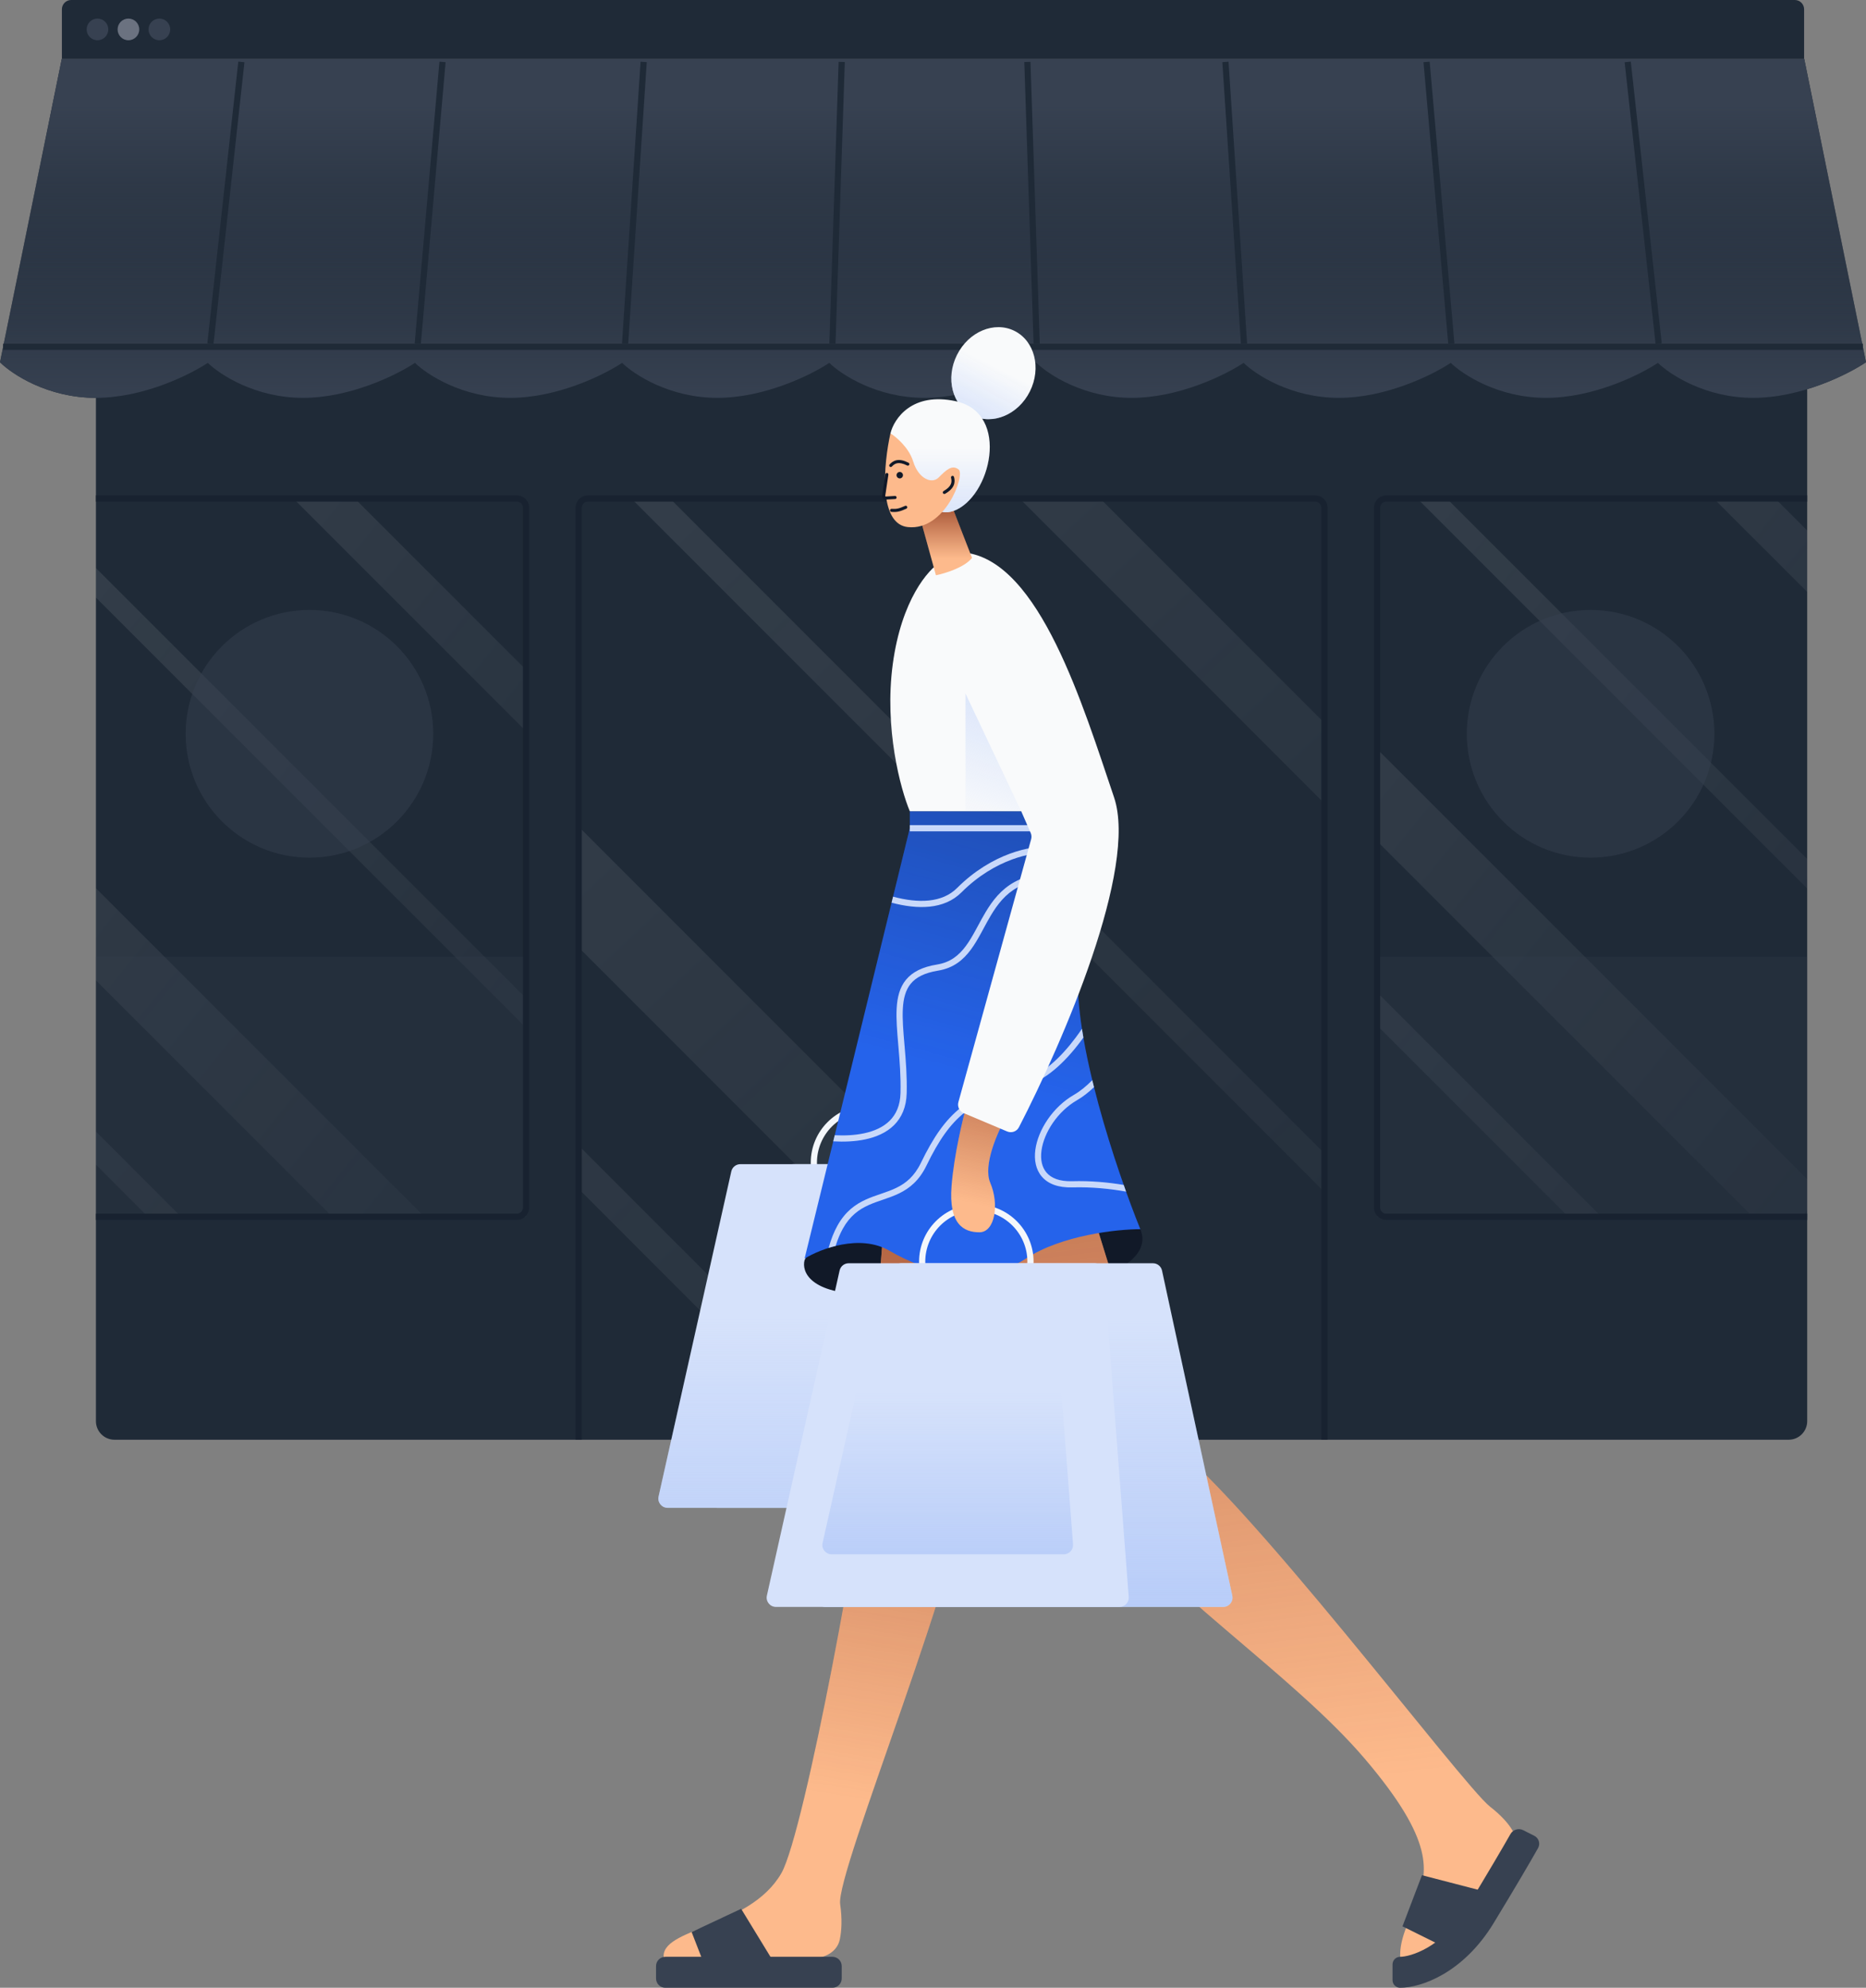 <svg class="w-auto max-w-[16rem] h-40 text-gray-800 dark:text-white" aria-hidden="true" width="603" height="642" viewBox="0 0 603 642" fill="none" xmlns="http://www.w3.org/2000/svg">
<rect x="0" y="0" width="603" height="642" fill="#808080" stroke="none"/>
<path d="M31 106C31 102.686 33.686 100 37 100H578C581.314 100 584 102.686 584 106V459C584 462.314 581.314 465 578 465H37C33.686 465 31 462.314 31 459V106Z" fill="#1F2A37"/>
<path d="M428 372.5L217 161.5H204.5L428 385V372.5Z" fill="url(#paint0_linear_204_2432)" fill-opacity="0.1"/>
<path d="M428 259.5L329.5 161H355.5L428 233.5V259.5Z" fill="url(#paint1_linear_204_2432)" fill-opacity="0.1"/>
<path d="M385 465L187 267V306L346 465H385Z" fill="url(#paint2_linear_204_2432)" fill-opacity="0.1"/>
<path d="M282 465L187 370V384L268 465H282Z" fill="url(#paint3_linear_204_2432)" fill-opacity="0.1"/>
<path fill-rule="evenodd" clip-rule="evenodd" d="M94.797 161L170 236.171V216.329L114.647 161H94.797ZM31 193.007V183.468L170 322.408V331.947L31 193.007ZM31 316.639V286.875L137.17 393H107.394L31 316.639ZM31 376.165V365.481L58.531 393H47.842L31 376.165Z" fill="url(#paint4_linear_204_2432)" fill-opacity="0.1"/>
<path fill-rule="evenodd" clip-rule="evenodd" d="M573.647 161H553.797L584 191.19V171.348L573.647 161ZM584 277.427L467.905 161.382H458.361L584 286.967V277.427ZM584 380.835L445 241.895V271.658L566.394 393H581C582.657 393 584 391.657 584 390V380.835ZM517.531 393L445 320.5V331.184L506.842 393H517.531Z" fill="url(#paint5_linear_204_2432)" fill-opacity="0.1"/>
<path d="M31 393L170 393L170 309L31 309L31 393Z" fill="#374151" fill-opacity="0.2"/>
<path d="M445 393L584 393L584 309L445 309L445 393Z" fill="#374151" fill-opacity="0.2"/>
<path fill-rule="evenodd" clip-rule="evenodd" d="M448 162H584V160H448C445.791 160 444 161.791 444 164V390C444 392.209 445.791 394 448 394H584V392H448C446.895 392 446 391.105 446 390V164C446 162.895 446.895 162 448 162Z" fill="#182230"/>
<path fill-rule="evenodd" clip-rule="evenodd" d="M190 162C188.895 162 188 162.895 188 164V465H186V164C186 161.791 187.791 160 190 160H425C427.209 160 429 161.791 429 164V465H427V164C427 162.895 426.105 162 425 162H190Z" fill="#182230"/>
<path fill-rule="evenodd" clip-rule="evenodd" d="M306 465V161H308V465H306Z" fill="#374151"/>
<path fill-rule="evenodd" clip-rule="evenodd" d="M167 162H31V160H167C169.209 160 171 161.791 171 164V390C171 392.209 169.209 394 167 394H31V392H167C168.105 392 169 391.105 169 390V164C169 162.895 168.105 162 167 162Z" fill="#182230"/>
<path d="M60 237C60 214.909 77.909 197 100 197C122.091 197 140 214.909 140 237C140 259.091 122.091 277 100 277C77.909 277 60 259.091 60 237Z" fill="#374151" fill-opacity="0.5"/>
<path d="M474 237C474 214.909 491.909 197 514 197C536.091 197 554 214.909 554 237C554 259.091 536.091 277 514 277C491.909 277 474 259.091 474 237Z" fill="#374151" fill-opacity="0.5"/>
<path fill-rule="evenodd" clip-rule="evenodd" d="M0 117L19.967 19H583.033L603 117C597.338 120.833 582.117 128.5 566.53 128.5C551.208 128.5 539.781 121.092 535.758 117.199C529.875 121.092 514.908 128.5 499.586 128.5C484.264 128.5 472.836 121.092 468.814 117.199C462.931 121.092 447.963 128.5 432.641 128.5C417.319 128.5 405.892 121.092 401.869 117.199C395.986 121.092 381.019 128.5 365.697 128.5C350.375 128.5 338.947 121.092 334.925 117.199C329.042 121.092 314.074 128.5 298.752 128.5C283.43 128.5 272.003 121.092 267.98 117.199C262.097 121.092 247.13 128.5 231.808 128.5C216.486 128.5 205.058 121.092 201.036 117.199C195.153 121.092 180.185 128.5 164.863 128.5C149.541 128.5 138.114 121.092 134.091 117.199C128.208 121.092 113.241 128.5 97.919 128.5C82.597 128.5 71.169 121.092 67.147 117.199C61.264 121.092 46.296 128.5 30.974 128.5C15.387 128.5 3.83 120.833 0 117Z" fill="#1F2A37"/>
<path fill-rule="evenodd" clip-rule="evenodd" d="M0 117L19.967 19H583.033L603 117C597.338 120.833 582.117 128.5 566.53 128.5C551.208 128.5 539.781 121.092 535.758 117.199C529.875 121.092 514.908 128.5 499.586 128.5C484.264 128.5 472.836 121.092 468.814 117.199C462.931 121.092 447.963 128.5 432.641 128.5C417.319 128.5 405.892 121.092 401.869 117.199C395.986 121.092 381.019 128.5 365.697 128.5C350.375 128.5 338.947 121.092 334.925 117.199C329.042 121.092 314.074 128.5 298.752 128.5C283.43 128.5 272.003 121.092 267.98 117.199C262.097 121.092 247.13 128.5 231.808 128.5C216.486 128.5 205.058 121.092 201.036 117.199C195.153 121.092 180.185 128.5 164.863 128.5C149.541 128.5 138.114 121.092 134.091 117.199C128.208 121.092 113.241 128.5 97.919 128.5C82.597 128.5 71.169 121.092 67.147 117.199C61.264 121.092 46.296 128.5 30.974 128.5C15.387 128.5 3.83 120.833 0 117Z" fill="url(#paint6_linear_204_2432)"/>
<path fill-rule="evenodd" clip-rule="evenodd" d="M0 117L19.967 19H583.033L603 117C597.338 120.833 582.117 128.5 566.53 128.5C551.208 128.5 539.781 121.092 535.758 117.199C529.875 121.092 514.908 128.5 499.586 128.5C484.264 128.5 472.836 121.092 468.814 117.199C462.931 121.092 447.963 128.5 432.641 128.5C417.319 128.5 405.892 121.092 401.869 117.199C395.986 121.092 381.019 128.5 365.697 128.5C350.375 128.5 338.947 121.092 334.925 117.199C329.042 121.092 314.074 128.5 298.752 128.5C283.43 128.5 272.003 121.092 267.98 117.199C262.097 121.092 247.13 128.5 231.808 128.5C216.486 128.5 205.058 121.092 201.036 117.199C195.153 121.092 180.185 128.5 164.863 128.5C149.541 128.5 138.114 121.092 134.091 117.199C128.208 121.092 113.241 128.5 97.919 128.5C82.597 128.5 71.169 121.092 67.147 117.199C61.264 121.092 46.296 128.5 30.974 128.5C15.387 128.5 3.83 120.833 0 117Z" fill="url(#paint7_linear_204_2432)"/>
<path fill-rule="evenodd" clip-rule="evenodd" d="M602 113H1V111H602V113Z" fill="#1F2A37"/>
<path fill-rule="evenodd" clip-rule="evenodd" d="M526.994 19.89L536.994 110.89L535.006 111.109L525.006 20.109L526.994 19.89Z" fill="#1F2A37"/>
<path fill-rule="evenodd" clip-rule="evenodd" d="M461.996 19.912L469.996 110.912L468.004 111.087L460.004 20.087L461.996 19.912Z" fill="#1F2A37"/>
<path fill-rule="evenodd" clip-rule="evenodd" d="M77.006 19.89L67.006 110.89L68.994 111.109L78.994 20.109L77.006 19.89Z" fill="#1F2A37"/>
<path fill-rule="evenodd" clip-rule="evenodd" d="M142.004 19.912L134.004 110.912L135.996 111.087L143.996 20.087L142.004 19.912Z" fill="#1F2A37"/>
<path fill-rule="evenodd" clip-rule="evenodd" d="M207.002 19.934L201.002 110.934L202.998 111.066L208.998 20.066L207.002 19.934Z" fill="#1F2A37"/>
<path fill-rule="evenodd" clip-rule="evenodd" d="M271 19.967L268 110.967L269.999 111.033L272.999 20.033L271 19.967Z" fill="#1F2A37"/>
<path fill-rule="evenodd" clip-rule="evenodd" d="M396.998 19.934L402.998 110.934L401.002 111.066L395.002 20.066L396.998 19.934Z" fill="#1F2A37"/>
<path fill-rule="evenodd" clip-rule="evenodd" d="M333 19.967L336 110.967L334.001 111.033L331.001 20.033L333 19.967Z" fill="#1F2A37"/>
<path d="M20 3C20 1.343 21.343 0 23 0H580C581.657 0 583 1.343 583 3V19H20V3Z" fill="#1F2A37"/>
<path d="M35 9.5C35 11.433 33.433 13 31.5 13C29.567 13 28 11.433 28 9.5C28 7.567 29.567 6 31.5 6C33.433 6 35 7.567 35 9.5Z" fill="#374151"/>
<path d="M45 9.5C45 11.433 43.433 13 41.5 13C39.567 13 38 11.433 38 9.5C38 7.567 39.567 6 41.5 6C43.433 6 45 7.567 45 9.5Z" fill="#6B7280"/>
<path d="M55 9.5C55 11.433 53.433 13 51.5 13C49.567 13 48 11.433 48 9.5C48 7.567 49.567 6 51.5 6C53.433 6 55 7.567 55 9.5Z" fill="#374151"/>
<path fill-rule="evenodd" clip-rule="evenodd" d="M280.5 392C289.613 392 297 384.613 297 375.5C297 366.387 289.613 359 280.5 359C271.387 359 264 366.387 264 375.5C264 384.613 271.387 392 280.5 392ZM280.5 394C290.717 394 299 385.717 299 375.5C299 365.283 290.717 357 280.5 357C270.283 357 262 365.283 262 375.5C262 385.717 270.283 394 280.5 394Z" fill="#F4F7FB"/>
<path d="M253.364 378.318C253.68 376.96 254.891 376 256.285 376H337.579C338.992 376 340.213 376.985 340.511 378.366L363.214 483.366C363.618 485.235 362.194 487 360.282 487H231.781C229.848 487 228.42 485.2 228.859 483.318L253.364 378.318Z" fill="#d6e2fb"/>
<path d="M253.364 378.318C253.68 376.96 254.891 376 256.285 376H337.579C338.992 376 340.213 376.985 340.511 378.366L363.214 483.366C363.618 485.235 362.194 487 360.282 487H231.781C229.848 487 228.42 485.2 228.859 483.318L253.364 378.318Z" fill="url(#paint8_linear_204_2432)"/>
<path d="M236.317 378.345C236.624 376.974 237.84 376 239.245 376H318.721C320.289 376 321.592 377.208 321.712 378.771L329.752 483.771C329.886 485.513 328.508 487 326.761 487H215.745C213.824 487 212.398 485.22 212.818 483.345L236.317 378.345Z" fill="#d6e2fb"/>
<path d="M236.317 378.345C236.624 376.974 237.84 376 239.245 376H318.721C320.289 376 321.592 377.208 321.712 378.771L329.752 483.771C329.886 485.513 328.508 487 326.761 487H215.745C213.824 487 212.398 485.22 212.818 483.345L236.317 378.345Z" fill="url(#paint9_linear_204_2432)"/>
<path d="M280.5 418C261.7 418 259 410.667 260 407L262.5 402L278 395.5L333.5 391L368.5 397C373.5 409 349.5 417 329 415.5C308.5 414 304 418 280.5 418Z" fill="#111928"/>
<path d="M472.5 619.5C464.1 629.1 459.5 632.5 452.5 632.5C452 625.5 456.5 618.5 458 614C461.162 604.513 464 595 441 568C418 541 375.5 513.5 350.5 482C330.5 456.8 315.833 412.167 311 393L350.5 383.5L375.5 464C400.5 480.5 472.5 576.5 481.5 583.5C488.7 589.1 490.167 593.5 490 595C487.667 599.167 480.9 609.9 472.5 619.5Z" fill="#FDBA8C"/>
<path d="M472.5 619.5C464.1 629.1 459.5 632.5 452.5 632.5C452 625.5 456.5 618.5 458 614C461.162 604.513 464 595 441 568C418 541 375.5 513.5 350.5 482C330.5 456.8 315.833 412.167 311 393L350.5 383.5L375.5 464C400.5 480.5 472.5 576.5 481.5 583.5C488.7 589.1 490.167 593.5 490 595C487.667 599.167 480.9 609.9 472.5 619.5Z" fill="url(#paint10_linear_204_2432)"/>
<path d="M453.212 622.157L465 628L479.924 610.943L459.505 605.645L453.212 622.157Z" fill="#374151"/>
<path fill-rule="evenodd" clip-rule="evenodd" d="M495.785 592.901C497.265 593.648 497.841 595.439 497.028 596.883C494.616 601.163 489.633 609.669 482.684 621.098C472.844 637.281 459.225 642 452.453 642C451.098 642 450 640.902 450 639.547V634.453C450 633.098 451.098 632 452.453 632C455.487 632 465.982 629.319 474.14 615.902C480.983 604.648 485.779 596.457 488.093 592.371C488.909 590.93 490.735 590.352 492.215 591.099L495.785 592.901Z" fill="#374151"/>
<path d="M262.413 632.5H214.5C213 622.5 242.116 623 252.5 605C260 592 279.5 486 280.5 466.5C281.3 450.9 284.5 409.333 286 390.5H333.5C328.334 404.667 317.4 440.1 315 468.5C312 504 270.015 604.605 271.5 615C272.198 619.888 271.957 623.621 271.383 626.399C270.552 630.417 266.516 632.5 262.413 632.5Z" fill="#FDBA8C"/>
<path d="M262.413 632.5H214.5C213 622.5 242.116 623 252.5 605C260 592 279.5 486 280.5 466.5C281.3 450.9 284.5 409.333 286 390.5H333.5C328.334 404.667 317.4 440.1 315 468.5C312 504 270.015 604.605 271.5 615C272.198 619.888 271.957 623.621 271.383 626.399C270.552 630.417 266.516 632.5 262.413 632.5Z" fill="url(#paint11_linear_204_2432)"/>
<path d="M212 635C212 633.343 213.343 632 215 632H269C270.657 632 272 633.343 272 635V639C272 640.657 270.657 642 269 642H215C213.343 642 212 640.657 212 639V635Z" fill="#374151"/>
<path d="M223.5 624L227 633L250.5 634.5L239.5 616.5L223.5 624Z" fill="#374151"/>
<path d="M294 267.5V262H344C345.333 269.167 350.5 289.3 348.5 312.5C346.5 335.7 361 378.5 368.5 397C361 397 343.1 398.9 331.5 406.5C317 416 299.5 411 287.5 404C277.9 398.4 265.167 403.333 260 406.5L294 267.5Z" fill="#2563eb"/>
<path d="M294 267.5V262H344C345.333 269.167 350.5 289.3 348.5 312.5C346.5 335.7 361 378.5 368.5 397C361 397 343.1 398.9 331.5 406.5C317 416 299.5 411 287.5 404C277.9 398.4 265.167 403.333 260 406.5L294 267.5Z" fill="url(#paint12_linear_204_2432)"/>
<path fill-rule="evenodd" clip-rule="evenodd" d="M288.118 291.544L288.594 289.601C296.784 291.794 304.45 291.636 309.293 286.793C320.702 275.384 333.453 273.15 338.569 273.502L338.431 275.498C333.88 275.184 321.698 277.216 310.707 288.207C305.085 293.829 296.494 293.777 288.118 291.544ZM269.264 368.624L269.748 366.648C272.929 366.813 276.204 366.672 279.205 366.034C282.512 365.332 285.409 364.043 287.494 361.976C289.558 359.93 290.906 357.046 291 352.977C291.124 347.662 290.722 342.68 290.332 338.109L290.277 337.468L290.277 337.468C289.908 333.172 289.568 329.205 289.751 325.76C289.944 322.135 290.719 318.931 292.775 316.435C294.841 313.926 298.07 312.286 302.84 311.513C307.134 310.817 309.894 308.545 312.156 305.477C313.298 303.929 314.304 302.187 315.315 300.339C315.58 299.855 315.846 299.362 316.115 298.864L316.115 298.864C316.861 297.481 317.629 296.058 318.454 294.675C320.709 290.895 323.494 287.232 327.905 284.833C332.323 282.429 338.24 281.365 346.635 282.509L346.365 284.491C338.26 283.386 332.802 284.446 328.861 286.59C324.912 288.737 322.353 292.043 320.171 295.7C319.37 297.043 318.633 298.409 317.893 299.78L317.892 299.782C317.62 300.287 317.347 300.793 317.07 301.299C316.051 303.161 314.991 305.001 313.766 306.664C311.293 310.018 308.116 312.684 303.16 313.487C298.679 314.214 295.972 315.699 294.319 317.706C292.656 319.726 291.931 322.428 291.749 325.866C291.573 329.168 291.902 333.006 292.276 337.367L292.324 337.938C292.715 342.508 293.126 347.588 293 353.023C292.894 357.554 291.371 360.949 288.902 363.396C286.455 365.822 283.158 367.239 279.62 367.991C276.306 368.695 272.713 368.829 269.264 368.624ZM270.041 402.406C269.263 402.599 268.503 402.814 267.769 403.046C268.571 400.161 269.535 397.794 270.631 395.833C273.196 391.241 276.445 388.939 279.85 387.401C281.413 386.695 283.016 386.148 284.562 385.62L284.562 385.62L284.901 385.504C286.568 384.934 288.169 384.372 289.699 383.625C292.711 382.155 295.468 379.962 297.6 375.564C301.629 367.253 305.459 361.726 310.503 357.717C315.541 353.713 321.701 351.295 330.244 349.033C336.706 347.323 342.701 341.68 347.612 335.114C348.31 334.18 348.984 333.232 349.631 332.278C349.775 333.213 349.929 334.158 350.093 335.11C349.805 335.513 349.511 335.913 349.213 336.312C344.233 342.97 337.894 349.077 330.756 350.967C322.299 353.206 316.459 355.538 311.747 359.283C307.04 363.024 303.37 368.247 299.4 376.436C297.047 381.288 293.937 383.783 290.576 385.422C288.92 386.23 287.209 386.828 285.548 387.396L285.228 387.506L285.228 387.506C283.663 388.04 282.146 388.558 280.673 389.224C277.573 390.624 274.692 392.665 272.377 396.808C271.517 398.349 270.73 400.188 270.041 402.406ZM363.125 382.703C363.382 383.435 363.639 384.157 363.893 384.866C358.819 383.953 352.827 383.32 346.528 383.5C341.961 383.63 338.689 382.358 336.689 380.045C334.7 377.744 334.141 374.61 334.571 371.369C335.427 364.918 340.247 357.53 347 353.634C349.076 352.436 351.078 350.792 352.973 348.864C353.155 349.617 353.341 350.37 353.53 351.124C351.78 352.799 349.93 354.252 348 355.366C341.753 358.97 337.323 365.832 336.554 371.632C336.171 374.515 336.706 377.006 338.202 378.737C339.686 380.454 342.289 381.62 346.471 381.501C352.458 381.329 358.174 381.874 363.125 382.703Z" fill="#c8d8fa"/>
<path fill-rule="evenodd" clip-rule="evenodd" d="M333.5 268.5H294V266.5H333.5V268.5Z" fill="#c8d8fa"/>
<path fill-rule="evenodd" clip-rule="evenodd" d="M315.5 424C324.613 424 332 416.613 332 407.5C332 398.387 324.613 391 315.5 391C306.387 391 299 398.387 299 407.5C299 416.613 306.387 424 315.5 424ZM315.5 426C325.717 426 334 417.717 334 407.5C334 397.283 325.717 389 315.5 389C305.283 389 297 397.283 297 407.5C297 417.717 305.283 426 315.5 426Z" fill="#F4F7FB"/>
<path d="M288.364 410.318C288.68 408.96 289.891 408 291.285 408H372.579C373.992 408 375.213 408.985 375.511 410.366L398.214 515.366C398.618 517.235 397.194 519 395.282 519H266.781C264.848 519 263.42 517.2 263.859 515.318L288.364 410.318Z" fill="#d6e2fb"/>
<path d="M288.364 410.318C288.68 408.96 289.891 408 291.285 408H372.579C373.992 408 375.213 408.985 375.511 410.366L398.214 515.366C398.618 517.235 397.194 519 395.282 519H266.781C264.848 519 263.42 517.2 263.859 515.318L288.364 410.318Z" fill="url(#paint13_linear_204_2432)"/>
<path d="M271.317 410.345C271.624 408.974 272.84 408 274.245 408H353.721C355.289 408 356.592 409.208 356.712 410.771L364.752 515.771C364.886 517.513 363.508 519 361.761 519H250.745C248.824 519 247.398 517.22 247.818 515.345L271.317 410.345Z" fill="#d6e2fb"/>
<path d="M281.737 427.344C282.044 425.974 283.26 425 284.664 425H338.314C339.882 425 341.185 426.207 341.305 427.771L346.752 498.771C346.885 500.513 345.508 502 343.76 502H268.746C266.825 502 265.399 500.219 265.819 498.344L281.737 427.344Z" fill="url(#paint14_linear_204_2432)"/>
<path d="M307.5 383C308.3 373 311.166 361.167 312.5 356.5L325 361C322.333 365.667 317.6 376.4 320 382C323 389 321.5 398 316.5 398C311.5 398 306.5 395.5 307.5 383Z" fill="#FDBA8C"/>
<path d="M307.5 383C308.3 373 311.166 361.167 312.5 356.5L325 361C322.333 365.667 317.6 376.4 320 382C323 389 321.5 398 316.5 398C311.5 398 306.5 395.5 307.5 383Z" fill="url(#paint15_linear_204_2432)"/>
<path d="M288.5 214.5C291.3 193.7 300 183.833 304 181.5L312 178.5C336 181.5 350 228 360 257.5C367.764 280.403 343.506 336.551 329.271 364.069C328.556 365.45 326.9 366.037 325.467 365.434L311.431 359.523C310.041 358.938 309.301 357.412 309.704 355.958L333.216 271.027C333.4 270.363 333.349 269.655 333.073 269.024L330 262H294C291 254.833 285.7 235.3 288.5 214.5Z" fill="#F9FAFB"/>
<path d="M312 224L330 262H312V224Z" fill="url(#paint16_linear_204_2432)"/>
<path d="M302.445 185.797L297.689 168.505L306.335 160.292L314.116 180.177C311.695 183.289 305.326 185.22 302.445 185.797Z" fill="#FDBA8C"/>
<path d="M302.445 185.797L297.689 168.505L306.335 160.292L314.116 180.177C311.695 183.289 305.326 185.22 302.445 185.797Z" fill="url(#paint17_linear_204_2432)"/>
<path d="M332.825 126.392C329.072 133.932 320.75 137.416 314.237 134.174C307.724 130.931 305.488 122.191 309.241 114.652C312.994 107.112 321.317 103.628 327.829 106.87C334.342 110.112 336.579 118.853 332.825 126.392Z" fill="#F9FAFB"/>
<path d="M332.825 126.392C329.072 133.932 320.75 137.416 314.237 134.174C307.724 130.931 305.488 122.191 309.241 114.652C312.994 107.112 321.317 103.628 327.829 106.87C334.342 110.112 336.579 118.853 332.825 126.392Z" fill="url(#paint18_linear_204_2432)"/>
<path d="M308.929 129.6C294.75 126.487 288.9 135.22 287.747 139.975C290.485 149.773 298.381 168.506 308.064 165.047C320.168 160.724 326.653 133.49 308.929 129.6Z" fill="#F9FAFB"/>
<path d="M308.929 129.6C294.75 126.487 288.9 135.22 287.747 139.975C290.485 149.773 298.381 168.506 308.064 165.047C320.168 160.724 326.653 133.49 308.929 129.6Z" fill="url(#paint19_linear_204_2432)"/>
<path d="M309.793 151.646C311.955 153.375 305.47 171.531 293.366 170.234C289.182 169.786 287.161 165.879 286.39 160.807C286.332 160.429 285.988 160.89 285.944 160.5C285.901 160.12 286.158 158.89 286.127 158.5C285.632 152.236 286.656 144.844 287.746 139.975C289.62 141.127 293.712 144.557 295.096 149.053C296.825 154.672 301.147 156.401 303.309 154.24C305.637 151.912 307.632 149.917 309.793 151.646Z" fill="#FDBA8C"/>
<path d="M291.782 153.302C291.877 153.868 291.496 154.404 290.93 154.5C290.363 154.596 289.827 154.215 289.731 153.648C289.635 153.082 290.017 152.545 290.583 152.45C291.149 152.354 291.686 152.735 291.782 153.302Z" fill="#111928"/>
<path fill-rule="evenodd" clip-rule="evenodd" d="M289.96 149.613C289.237 149.745 288.7 150.15 288.216 150.676C288.029 150.879 287.713 150.892 287.51 150.705C287.307 150.518 287.294 150.201 287.481 149.998C288.039 149.392 288.759 148.815 289.781 148.629C290.798 148.444 292.03 148.661 293.589 149.452C293.835 149.577 293.933 149.878 293.808 150.125C293.683 150.371 293.382 150.469 293.136 150.344C291.693 149.611 290.689 149.481 289.96 149.613Z" fill="#111928"/>
<path fill-rule="evenodd" clip-rule="evenodd" d="M286.663 152.763C286.936 152.804 287.124 153.058 287.084 153.331L286.066 160.135C286.047 160.256 286.146 160.363 286.268 160.356L289.21 160.178C289.486 160.161 289.723 160.371 289.739 160.647C289.756 160.923 289.546 161.16 289.27 161.176L286.329 161.354C285.571 161.4 284.964 160.737 285.077 159.987L286.095 153.183C286.135 152.91 286.39 152.722 286.663 152.763Z" fill="#111928"/>
<path fill-rule="evenodd" clip-rule="evenodd" d="M290.256 164.214C290.876 164.067 291.516 163.805 292.49 163.378C292.743 163.267 293.038 163.382 293.149 163.635C293.26 163.888 293.145 164.183 292.892 164.293C291.926 164.717 291.207 165.016 290.487 165.187C289.754 165.361 289.041 165.398 288.078 165.332C287.803 165.314 287.595 165.075 287.613 164.8C287.632 164.524 287.871 164.316 288.146 164.335C289.044 164.396 289.65 164.358 290.256 164.214Z" fill="#111928"/>
<path fill-rule="evenodd" clip-rule="evenodd" d="M307.266 156.35C307.551 155.673 307.505 155.002 307.331 154.309C307.263 154.042 307.425 153.77 307.693 153.702C307.961 153.634 308.232 153.797 308.3 154.064C308.502 154.864 308.591 155.781 308.187 156.739C307.785 157.691 306.93 158.604 305.415 159.475C305.175 159.613 304.87 159.531 304.732 159.291C304.594 159.052 304.677 158.746 304.916 158.608C306.319 157.802 306.978 157.032 307.266 156.35Z" fill="#111928"/>
<defs>
<linearGradient id="paint0_linear_204_2432" x1="138.5" y1="167" x2="501" y2="556" gradientUnits="userSpaceOnUse">
<stop stop-color="white"/>
<stop offset="1" stop-color="#F9FAFB" stop-opacity="0"/>
</linearGradient>
<linearGradient id="paint1_linear_204_2432" x1="138.5" y1="167" x2="501" y2="556" gradientUnits="userSpaceOnUse">
<stop stop-color="white"/>
<stop offset="1" stop-color="#F9FAFB" stop-opacity="0"/>
</linearGradient>
<linearGradient id="paint2_linear_204_2432" x1="138.5" y1="167" x2="501" y2="556" gradientUnits="userSpaceOnUse">
<stop stop-color="white"/>
<stop offset="1" stop-color="#F9FAFB" stop-opacity="0"/>
</linearGradient>
<linearGradient id="paint3_linear_204_2432" x1="138.5" y1="167" x2="501" y2="556" gradientUnits="userSpaceOnUse">
<stop stop-color="white"/>
<stop offset="1" stop-color="#F9FAFB" stop-opacity="0"/>
</linearGradient>
<linearGradient id="paint4_linear_204_2432" x1="3.027" y1="165.579" x2="274.385" y2="385.652" gradientUnits="userSpaceOnUse">
<stop stop-color="white"/>
<stop offset="1" stop-color="#F9FAFB" stop-opacity="0"/>
</linearGradient>
<linearGradient id="paint5_linear_204_2432" x1="417.027" y1="165.579" x2="688.385" y2="385.652" gradientUnits="userSpaceOnUse">
<stop stop-color="white"/>
<stop offset="1" stop-color="#F9FAFB" stop-opacity="0"/>
</linearGradient>
<linearGradient id="paint6_linear_204_2432" x1="301.5" y1="129" x2="301.5" y2="59" gradientUnits="userSpaceOnUse">
<stop stop-color="#374151"/>
<stop offset="1" stop-color="#374151" stop-opacity="0"/>
</linearGradient>
<linearGradient id="paint7_linear_204_2432" x1="301.5" y1="34" x2="301.5" y2="103" gradientUnits="userSpaceOnUse">
<stop stop-color="#374151"/>
<stop offset="1" stop-color="#374151" stop-opacity="0"/>
</linearGradient>
<linearGradient id="paint8_linear_204_2432" x1="329.314" y1="580.733" x2="329.314" y2="356.267" gradientUnits="userSpaceOnUse">
<stop stop-color="#9ab7f6"/>
<stop offset="0.831" stop-color="#9ab7f6" stop-opacity="0"/>
</linearGradient>
<linearGradient id="paint9_linear_204_2432" x1="303.5" y1="610" x2="303.5" y2="388.5" gradientUnits="userSpaceOnUse">
<stop stop-color="#9ab7f6"/>
<stop offset="0.831" stop-color="#9ab7f6" stop-opacity="0"/>
</linearGradient>
<linearGradient id="paint10_linear_204_2432" x1="347" y1="127.5" x2="401.464" y2="579.344" gradientUnits="userSpaceOnUse">
<stop stop-color="#7F270F"/>
<stop offset="1" stop-color="#7F270F" stop-opacity="0"/>
</linearGradient>
<linearGradient id="paint11_linear_204_2432" x1="323.5" y1="271" x2="274.61" y2="580.839" gradientUnits="userSpaceOnUse">
<stop stop-color="#7F270F"/>
<stop offset="1" stop-color="#7F270F" stop-opacity="0"/>
</linearGradient>
<linearGradient id="paint12_linear_204_2432" x1="436.5" y1="43" x2="350.749" y2="358.197" gradientUnits="userSpaceOnUse">
<stop stop-color="#111928"/>
<stop offset="1" stop-color="#111928" stop-opacity="0"/>
</linearGradient>
<linearGradient id="paint13_linear_204_2432" x1="364.314" y1="612.733" x2="364.314" y2="388.267" gradientUnits="userSpaceOnUse">
<stop stop-color="#9ab7f6"/>
<stop offset="0.831" stop-color="#9ab7f6" stop-opacity="0"/>
</linearGradient>
<linearGradient id="paint14_linear_204_2432" x1="305.999" y1="564" x2="305.999" y2="449.5" gradientUnits="userSpaceOnUse">
<stop stop-color="#9ab7f6"/>
<stop offset="1" stop-color="#9ab7f6" stop-opacity="0"/>
</linearGradient>
<linearGradient id="paint15_linear_204_2432" x1="335" y1="307.5" x2="316.28" y2="389.141" gradientUnits="userSpaceOnUse">
<stop stop-color="#7F270F"/>
<stop offset="1" stop-color="#7F270F" stop-opacity="0"/>
</linearGradient>
<linearGradient id="paint16_linear_204_2432" x1="323.953" y1="196.612" x2="300.948" y2="262.25" gradientUnits="userSpaceOnUse">
<stop stop-color="#c8d8fa"/>
<stop offset="1" stop-color="#c8d8fa" stop-opacity="0"/>
</linearGradient>
<linearGradient id="paint17_linear_204_2432" x1="305.991" y1="155.695" x2="305.991" y2="180.352" gradientUnits="userSpaceOnUse">
<stop stop-color="#7F270F"/>
<stop offset="1" stop-color="#7F270F" stop-opacity="0"/>
</linearGradient>
<linearGradient id="paint18_linear_204_2432" x1="310.693" y1="144.775" x2="323.379" y2="119.292" gradientUnits="userSpaceOnUse">
<stop stop-color="#c8d8fa"/>
<stop offset="1" stop-color="#c8d8fa" stop-opacity="0"/>
</linearGradient>
<linearGradient id="paint19_linear_204_2432" x1="305.688" y1="178.724" x2="305.688" y2="144.636" gradientUnits="userSpaceOnUse">
<stop stop-color="#c8d8fa"/>
<stop offset="1" stop-color="#c8d8fa" stop-opacity="0"/>
</linearGradient>
</defs>
</svg>